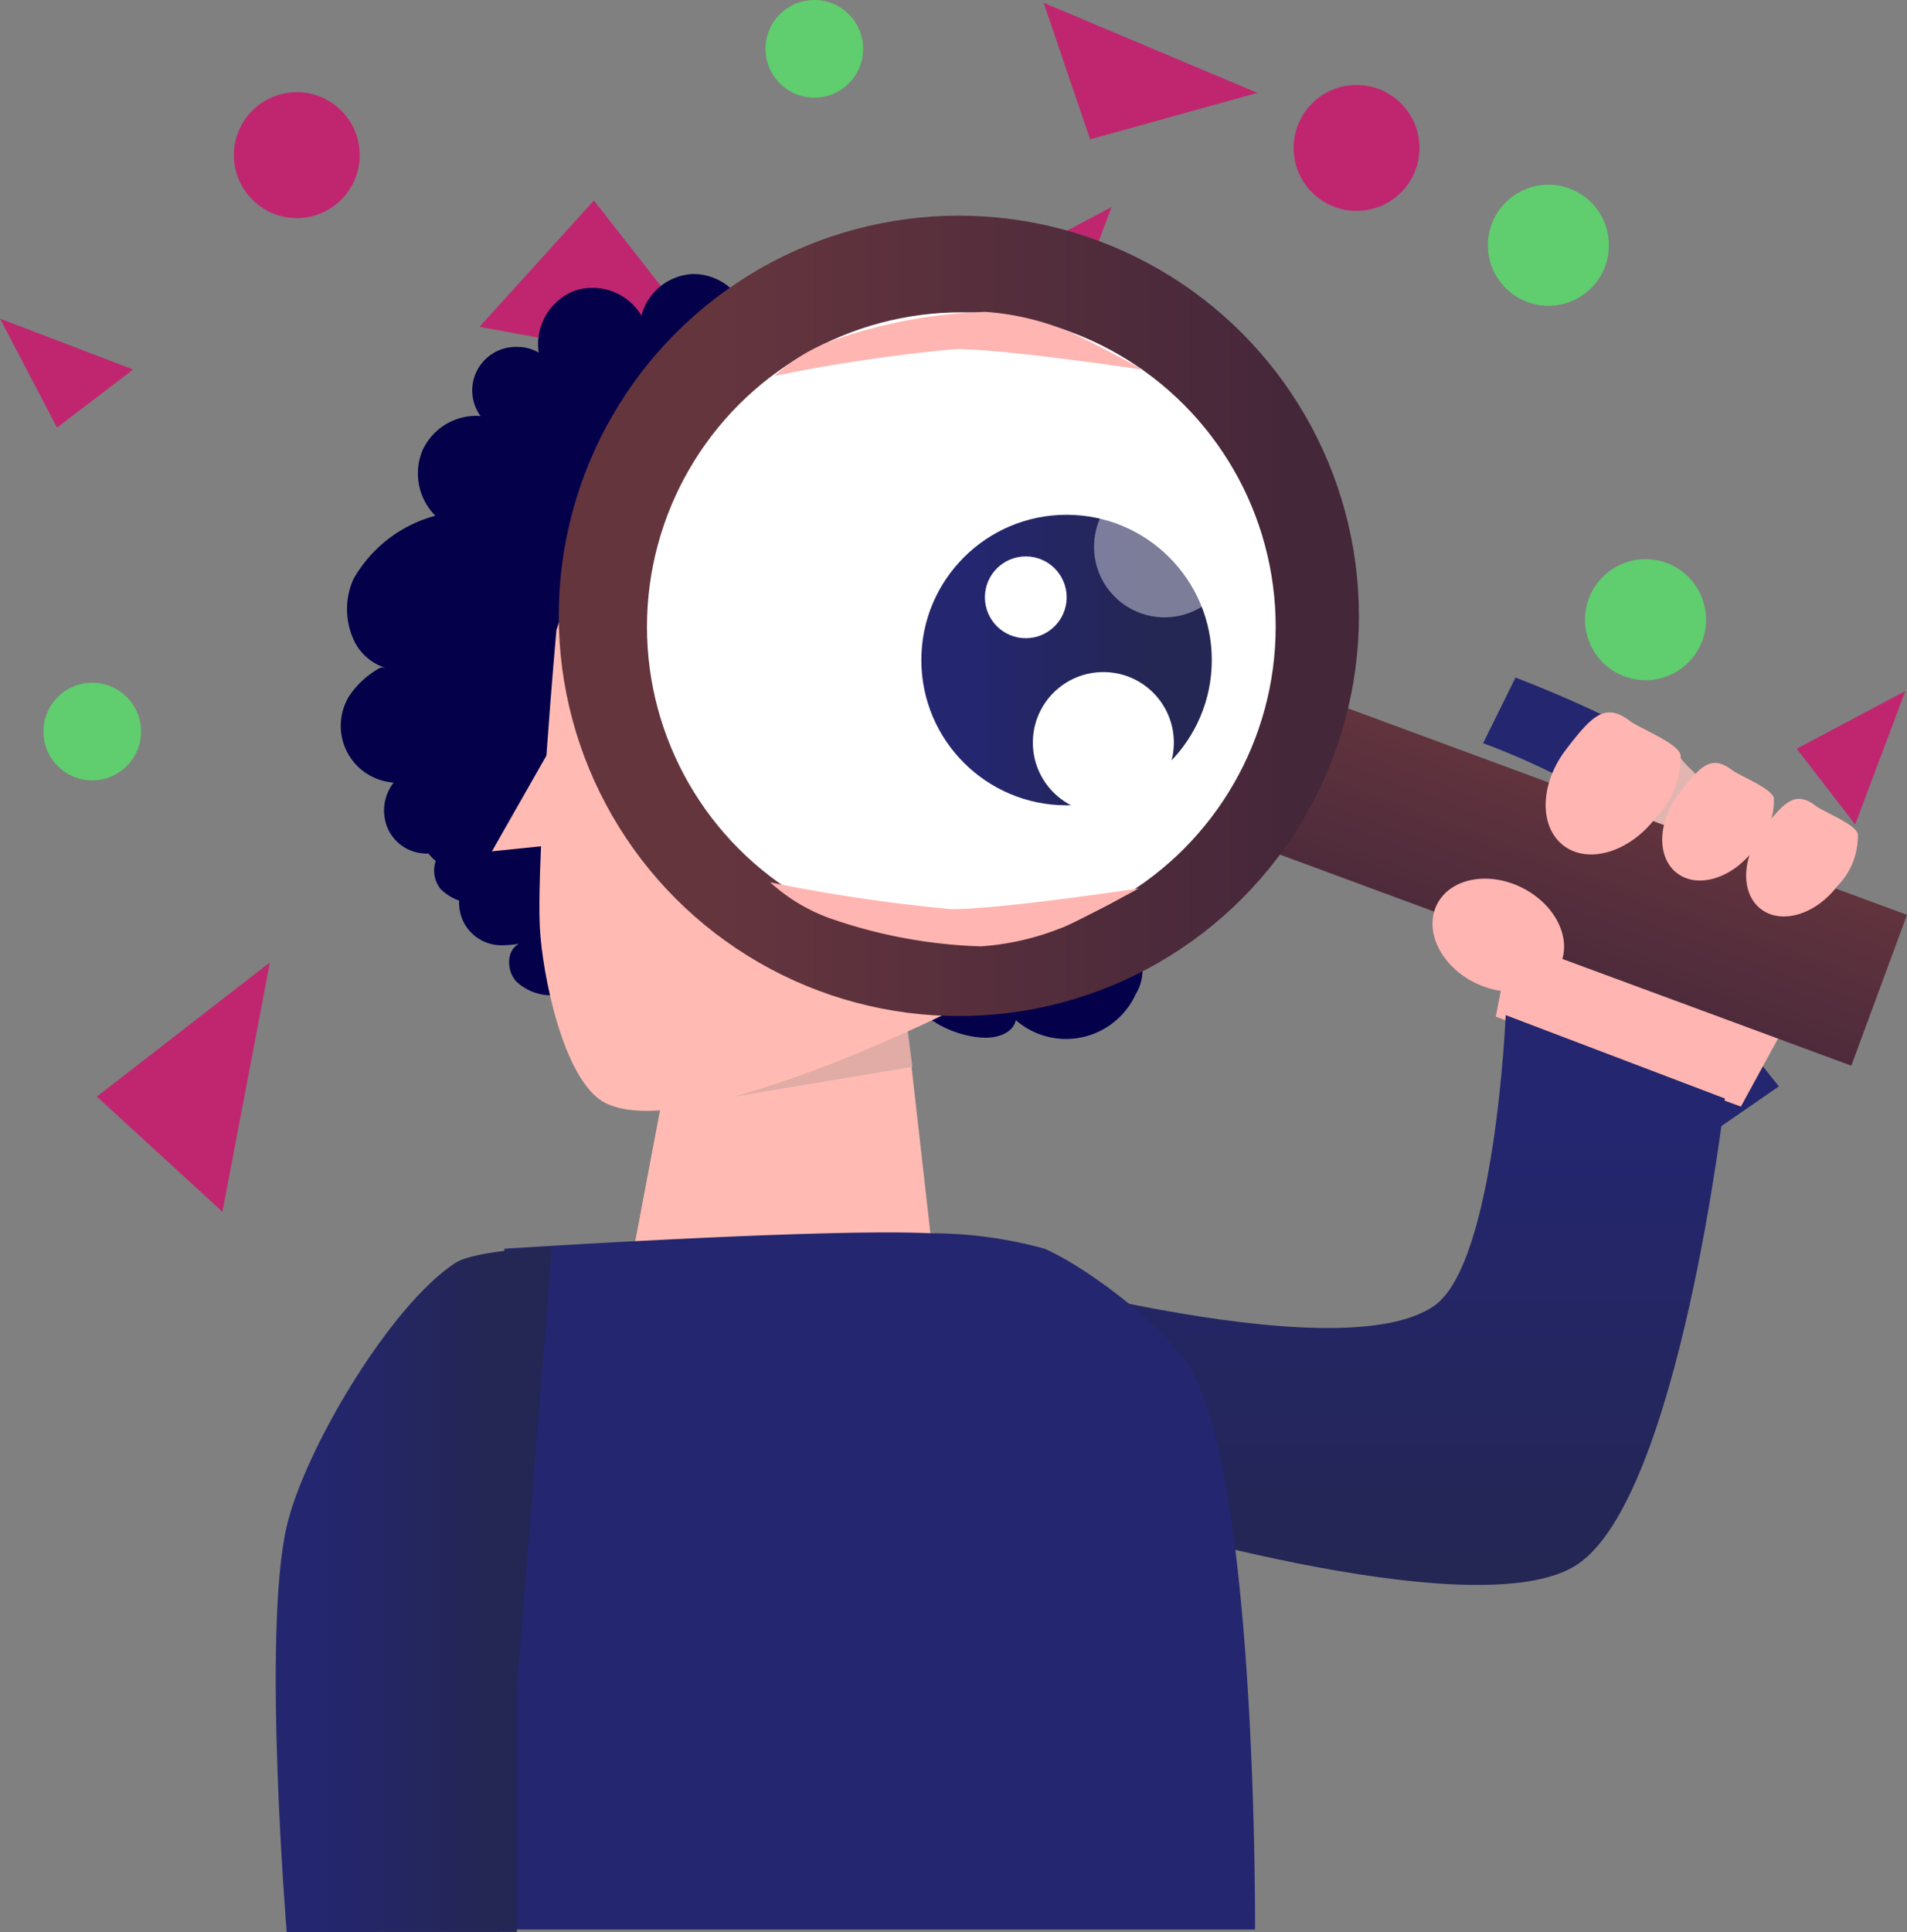 <svg id="projects-search" data-name="projects-search" xmlns="http://www.w3.org/2000/svg" xmlns:xlink="http://www.w3.org/1999/xlink" viewBox="0 0 78.791 79.8">
  <rect x="0" y="0" width="78.791" height="79.8" fill="#808080" stroke="none"/>
  <defs>
    <linearGradient id="linear-gradient" x1="0.5" x2="0.5" y2="1" gradientUnits="objectBoundingBox">
      <stop offset="0.196" stop-color="#24266f"/>
      <stop offset="0.915" stop-color="#242653"/>
    </linearGradient>
    <linearGradient id="linear-gradient-2" x1="0.5" y1="-0.656" x2="0.5" y2="1.656" gradientUnits="objectBoundingBox">
      <stop offset="0.197" stop-color="#65353e"/>
      <stop offset="0.915" stop-color="#45273a"/>
    </linearGradient>
    <linearGradient id="linear-gradient-3" x1="0" y1="0.5" x2="1" y2="0.5" xlink:href="#linear-gradient-2"/>
    <linearGradient id="linear-gradient-4" y1="0.5" x2="1" y2="0.5" gradientUnits="objectBoundingBox">
      <stop offset="0.196" stop-color="#24266f"/>
      <stop offset="0.792" stop-color="#242653"/>
    </linearGradient>
  </defs>
  <g id="Слой_1" data-name="Слой 1">
    <path id="Path_55" data-name="Path 55" d="M82.9,49.736l-4.726,5.216,10.308,1.9Z" transform="translate(-58.363 -41.453)" fill="#bf266f"/>
    <path id="Path_56" data-name="Path 56" d="M200.439,107.189s5.035,1.912,6.244,3.179a12.662,12.662,0,0,1,2.357,5.222c.144,1.021-.811,3.077-.588,4.084.283,1.282,2.868,4.4,2.868,4.4L208.533,126a28.936,28.936,0,0,1-2.4-4.79c-.336-1.484.621-4.651.116-6.086a9.5,9.5,0,0,0-2.553-3.062A30.26,30.26,0,0,0,199.1,109.9Z" transform="translate(-137.822 -79.203)" fill="#24266f"/>
    <path id="Path_57" data-name="Path 57" d="M236.872,111.2l2.416,3.13,2.072-5.513Z" transform="translate(-162.638 -80.275)" fill="#bf266f"/>
    <path id="Path_58" data-name="Path 58" d="M192.008,66.67l-8.833-3.721,1.918,5.639Z" transform="translate(-140.054 -62.833)" fill="#bf266f"/>
    <path id="Path_59" data-name="Path 59" d="M141.239,52.9l2.416,3.13,2.072-5.513Z" transform="translate(-99.801 -41.965)" fill="#bf266f"/>
    <ellipse id="Ellipse_18" data-name="Ellipse 18" cx="2.5" cy="2.5" rx="2.5" ry="2.5" transform="translate(65.489 23.095)" fill="#60cd6f"/>
    <circle id="Ellipse_19" data-name="Ellipse 19" cx="2.6" cy="2.6" r="2.6" transform="translate(53.448 3.511)" fill="#bf266f"/>
    <ellipse id="Ellipse_20" data-name="Ellipse 20" cx="2.5" cy="2.5" rx="2.5" ry="2.5" transform="translate(61.475 7.63)" fill="#60cd6f"/>
    <ellipse id="Ellipse_21" data-name="Ellipse 21" cx="2.017" cy="2.017" rx="2.017" ry="2.017" transform="translate(31.628)" fill="#60cd6f"/>
    <path id="Path_60" data-name="Path 60" d="M77.531,91.333a2.107,2.107,0,0,1-1.32-1.109,1.207,1.207,0,0,1,.081-.982.8.8,0,0,1,.569-.42,4.124,4.124,0,0,1-.605-.159,1.754,1.754,0,0,1-1.226-1.509,1.878,1.878,0,0,1,.884-1.74,2.348,2.348,0,0,1-.479-4,3.611,3.611,0,0,1,1.6-.648l.093.013.079.051,0-.01a2.144,2.144,0,0,1-.8-1.579,3.053,3.053,0,0,1,.86-2.293,5.541,5.541,0,0,1,4.088-1.283,2.477,2.477,0,0,1,.458-2.736,2.44,2.44,0,0,1,2.543-.549,1.215,1.215,0,0,1,.178.077,1.8,1.8,0,0,1,2.4-2.159,1.758,1.758,0,0,1,.761.532,2.371,2.371,0,0,1,2.274-1.879,2.229,2.229,0,0,1,.732.14,2.362,2.362,0,0,1,1.508,1.777,2.318,2.318,0,0,1,2.567-.877l.067.025a2.3,2.3,0,0,1,1.468,2.208,1.673,1.673,0,0,1,1.52-.166,1.581,1.581,0,0,1,.666.464,1.663,1.663,0,0,1-.169,2.19,1.959,1.959,0,0,1,1.564-.052,2.219,2.219,0,0,1,1.4,1.692,2.071,2.071,0,0,1,2.013-.321,1.8,1.8,0,0,1,.749.506,2.039,2.039,0,0,1-.143,2.766,1.733,1.733,0,0,1,.687.113,2.346,2.346,0,0,1,1.432,1.923,3.329,3.329,0,0,1-1.38,2.786,2.97,2.97,0,0,1,1.43,2.957,3.009,3.009,0,0,1-2.242,2.38l.025.02a1.177,1.177,0,0,1,.7.772,2.111,2.111,0,0,1-.186,1.705,4.585,4.585,0,0,1-1.7,1.362l.157.047.085.152a3.477,3.477,0,0,1,.242.58l.009.035v.032a1.931,1.931,0,0,1-.3,1.011l-.014.038a3.164,3.164,0,0,1-4.919,1c-.118.555-.816.764-1.409.719a4.12,4.12,0,0,1-1.157-.254,4.35,4.35,0,0,1-1.627-1.071l-.3-.316.332-.28a7.5,7.5,0,0,0,1.577-1.788l.16-.257.288.074a3.086,3.086,0,0,0,2.331-.269,2.237,2.237,0,0,0,1.109-2.289,1.836,1.836,0,0,0-.792-1.153,1.857,1.857,0,0,0-.365-.19l-.507-.188.324-.435a7.417,7.417,0,0,0,1.051-6.511,8.372,8.372,0,0,0-5-5.183l-.038-.014a9.49,9.49,0,0,0-7.225.35,8.682,8.682,0,0,0-4.977,6l-.055.3-.295.032a2.4,2.4,0,0,0-1.487.723,2.055,2.055,0,0,0-.328,2.327,1.75,1.75,0,0,0,.946.8,1.82,1.82,0,0,0,.665.115l.494-.012-.084.491a7.421,7.421,0,0,0,.039,2.746l.061.306-.279.136A4.947,4.947,0,0,1,77.531,91.333Z" transform="translate(-55.967 -54.079)" fill="#04004a"/>
    <path id="Path_61" data-name="Path 61" d="M67.215,84.568a2.107,2.107,0,0,1-1.623-.582,1.207,1.207,0,0,1-.266-.949.8.8,0,0,1,.388-.592,4.122,4.122,0,0,1-.623.061,1.754,1.754,0,0,1-1.674-.99,1.878,1.878,0,0,1,.224-1.939A2.348,2.348,0,0,1,61.806,76a3.611,3.611,0,0,1,1.276-1.163l.092-.02.092.02v-.01a2.144,2.144,0,0,1-1.3-1.2,3.053,3.053,0,0,1,.01-2.449,5.541,5.541,0,0,1,3.388-2.623,2.477,2.477,0,0,1-.52-2.725,2.44,2.44,0,0,1,2.194-1.4,1.214,1.214,0,0,1,.194.01,1.8,1.8,0,0,1,1.5-2.858,1.758,1.758,0,0,1,.9.234,2.371,2.371,0,0,1,1.48-2.551,2.229,2.229,0,0,1,.735-.122,2.362,2.362,0,0,1,2.031,1.143,2.318,2.318,0,0,1,2.1-1.714h.072A2.3,2.3,0,0,1,78.2,60.125a1.673,1.673,0,0,1,1.367-.684,1.581,1.581,0,0,1,.786.2,1.663,1.663,0,0,1,.6,2.112,1.959,1.959,0,0,1,1.449-.592,2.219,2.219,0,0,1,1.9,1.1,2.071,2.071,0,0,1,1.776-1,1.8,1.8,0,0,1,.877.214,2.039,2.039,0,0,1,.827,2.644,1.733,1.733,0,0,1,.684-.133,2.346,2.346,0,0,1,2.01,1.306,3.329,3.329,0,0,1-.326,3.092,2.97,2.97,0,0,1,2.368,2.276,3.009,3.009,0,0,1-1.276,3.011l.031.01a1.177,1.177,0,0,1,.929.48,2.111,2.111,0,0,1,.418,1.664A4.584,4.584,0,0,1,91.494,77.7l.163-.01.133.112a3.475,3.475,0,0,1,.429.459l.02.03.01.031a1.931,1.931,0,0,1,.071,1.051v.041a3.164,3.164,0,0,1-4.266,2.644c.082.561-.5,1-1.072,1.163a4.12,4.12,0,0,1-1.174.163,4.35,4.35,0,0,1-1.9-.439l-.388-.194.214-.378a7.5,7.5,0,0,0,.858-2.225l.061-.3.3-.031a3.086,3.086,0,0,0,2.092-1.061,2.237,2.237,0,0,0,.245-2.531,1.836,1.836,0,0,0-1.143-.806,1.858,1.858,0,0,0-.408-.051H85.2l.153-.521a7.418,7.418,0,0,0-1.276-6.47,8.372,8.372,0,0,0-6.491-3.123h-.041A9.49,9.49,0,0,0,70.889,68.1a8.682,8.682,0,0,0-2.582,7.359l.051.3-.265.133a2.4,2.4,0,0,0-1.143,1.194,2.055,2.055,0,0,0,.5,2.3,1.75,1.75,0,0,0,1.163.419,1.82,1.82,0,0,0,.663-.123l.459-.183.092.49a7.422,7.422,0,0,0,.99,2.562l.163.265-.214.224A4.948,4.948,0,0,1,67.215,84.568Z" transform="translate(-47.376 -47.253)" fill="#04004a"/>
    <path id="Path_62" data-name="Path 62" d="M76.249,95.617a2.107,2.107,0,0,1-1.623-.582,1.207,1.207,0,0,1-.266-.949.8.8,0,0,1,.388-.592,4.124,4.124,0,0,1-.623.061,1.754,1.754,0,0,1-1.674-.99,1.878,1.878,0,0,1,.224-1.939,2.348,2.348,0,0,1-1.837-3.582,3.611,3.611,0,0,1,1.276-1.163l.092-.02.092.02v-.01a2.144,2.144,0,0,1-1.3-1.2,3.053,3.053,0,0,1,.01-2.449A5.541,5.541,0,0,1,74.4,79.594a2.477,2.477,0,0,1-.52-2.725,2.44,2.44,0,0,1,2.194-1.4,1.215,1.215,0,0,1,.194.01,1.8,1.8,0,0,1,1.5-2.858,1.758,1.758,0,0,1,.9.234,2.371,2.371,0,0,1,1.48-2.551,2.229,2.229,0,0,1,.735-.122,2.362,2.362,0,0,1,2.031,1.143,2.318,2.318,0,0,1,2.1-1.714h.072a2.3,2.3,0,0,1,2.143,1.561,1.673,1.673,0,0,1,1.367-.684,1.581,1.581,0,0,1,.786.2,1.663,1.663,0,0,1,.6,2.113,1.959,1.959,0,0,1,1.449-.592,2.219,2.219,0,0,1,1.9,1.1,2.071,2.071,0,0,1,1.776-1,1.8,1.8,0,0,1,.877.214,2.039,2.039,0,0,1,.827,2.644,1.733,1.733,0,0,1,.684-.133,2.346,2.346,0,0,1,2.01,1.306,3.329,3.329,0,0,1-.327,3.092,2.97,2.97,0,0,1,2.368,2.276,3.009,3.009,0,0,1-1.276,3.011l.031.01a1.177,1.177,0,0,1,.929.48,2.111,2.111,0,0,1,.418,1.664,4.584,4.584,0,0,1-1.123,1.868l.163-.01.133.112a3.473,3.473,0,0,1,.429.459l.02.03.01.031a1.931,1.931,0,0,1,.071,1.051v.041a3.164,3.164,0,0,1-4.266,2.644c.082.561-.5,1-1.072,1.163a4.119,4.119,0,0,1-1.174.163,4.35,4.35,0,0,1-1.9-.439l-.388-.194.214-.378A7.5,7.5,0,0,0,93.63,91.2l.061-.3.3-.031a3.086,3.086,0,0,0,2.092-1.061,2.237,2.237,0,0,0,.245-2.531,1.836,1.836,0,0,0-1.143-.806,1.857,1.857,0,0,0-.408-.051h-.541l.153-.521a7.418,7.418,0,0,0-1.276-6.47,8.372,8.372,0,0,0-6.491-3.123h-.041a9.49,9.49,0,0,0-6.654,2.837A8.682,8.682,0,0,0,77.341,86.5l.051.3-.265.133a2.4,2.4,0,0,0-1.143,1.194,2.055,2.055,0,0,0,.5,2.3,1.75,1.75,0,0,0,1.163.419,1.82,1.82,0,0,0,.663-.123l.459-.183.092.49a7.421,7.421,0,0,0,.99,2.562l.163.266-.214.224A4.947,4.947,0,0,1,76.249,95.617Z" transform="translate(-53.312 -54.513)" fill="#04004a"/>
    <path id="Path_63" data-name="Path 63" d="M214.248,119.969c-1.447,1.026-3.224,1.007-3.968-.043s-.175-2.733,1.272-3.759,2.133-1.384,2.878-.334c.275.388,1.638,1.468,1.576,1.964A3.57,3.57,0,0,1,214.248,119.969Z" transform="translate(-144.95 -84.467)" fill="#e3b5b1"/>
    <path id="Path_64" data-name="Path 64" d="M210.742,136.99l3.143-5.754L202.1,125.575l-1.484,7.7Z" transform="translate(-138.814 -91.283)" fill="#ffb5b1"/>
    <path id="Path_65" data-name="Path 65" d="M135.971,158.048s15.632,4.652,19.645,1.786c2.512-1.793,2.934-11.991,2.934-11.991l9.057,3.444s-1.889,16.505-6.123,19.263c-4.194,2.731-19.9-2.169-19.9-2.169Z" transform="translate(-96.34 -105.914)" fill="url(#linear-gradient)"/>
    <path id="Path_66" data-name="Path 66" d="M96.59,158.177l1.75-9.239,9.565-.544,1,8.823Z" transform="translate(-70.464 -106.276)" fill="#ffbbb3"/>
    <path id="Path_67" data-name="Path 67" d="M80.841,174.692s13.206-.854,17.6-.638a17.638,17.638,0,0,1,4.72.638c1.824.8,5.171,3.352,6.123,5.1,2.67,4.91,2.571,23.018,2.571,23.018H80.841Z" transform="translate(-60.001 -123.114)" fill="#24266f"/>
    <path id="Path_68" data-name="Path 68" d="M100.015,150.975l10.071-2.582.255,1.95L99.91,152.081Z" transform="translate(-72.645 -106.276)" fill="#e1aca6"/>
    <rect id="Rectangle_56" data-name="Rectangle 56" width="26.339" height="6.641" transform="translate(54.083 28.663) rotate(20.27)" fill="url(#linear-gradient-2)"/>
    <path id="Path_69" data-name="Path 69" d="M82.587,113.193l-2.914,5.118,3.792-.39Z" transform="translate(-59.348 -83.148)" fill="#ffbbb3"/>
    <path id="Path_70" data-name="Path 70" d="M102.983,95.278l4.506-8.5,2.4-11.338-4.356-5.315-9.012-1.594L89.165,70.3l-3.07,9.53s-.833,9.194-.685,12.26c.093,1.935.979,6.38,2.7,7.263C91.544,101.11,102.983,95.278,102.983,95.278Z" transform="translate(-63.106 -53.8)" fill="#ffbbb3"/>
    <circle id="Ellipse_22" data-name="Ellipse 22" cx="16.53" cy="16.53" r="16.53" transform="translate(23.086 8.908)" fill="url(#linear-gradient-3)"/>
    <circle id="Ellipse_23" data-name="Ellipse 23" cx="12.988" cy="12.988" r="12.988" transform="translate(26.731 12.9)" fill="#fff"/>
    <path id="Path_71" data-name="Path 71" d="M113.191,131.85a7.46,7.46,0,0,0,2.359,1.445,20.777,20.777,0,0,0,6.348,1.2,10.96,10.96,0,0,0,3.287-.747c.5-.159,3.239-1.645,3.239-1.645s-5.819.875-7.774.853A69.221,69.221,0,0,1,113.191,131.85Z" transform="translate(-81.371 -95.406)" fill="#ffb5b1"/>
    <circle id="Ellipse_24" data-name="Ellipse 24" cx="6" cy="6" r="6" transform="translate(38.067 21.263)" fill="url(#linear-gradient-4)"/>
    <ellipse id="Ellipse_25" data-name="Ellipse 25" cx="1.689" cy="1.689" rx="1.689" ry="1.689" transform="translate(40.693 22.982)" fill="#fff"/>
    <circle id="Ellipse_26" data-name="Ellipse 26" cx="2.913" cy="2.913" r="2.913" transform="translate(42.674 27.759)" fill="#fff"/>
    <path id="Path_72" data-name="Path 72" d="M54,204.085s-1.019-12.358,0-16.757c.728-3.143,4.259-9.1,6.953-10.871.846-.557,4-.657,4-.657l-1.445,18.181v10.1Z" transform="translate(-42.154 -124.285)" fill="url(#linear-gradient-4)"/>
    <path id="Path_73" data-name="Path 73" d="M113.717,65.777a7.46,7.46,0,0,1,2.359-1.445,20.777,20.777,0,0,1,6.348-1.2,10.961,10.961,0,0,1,3.287.747c.5.159,3.239,1.645,3.239,1.645s-5.819-.875-7.774-.853A69.224,69.224,0,0,0,113.717,65.777Z" transform="translate(-81.717 -50.251)" fill="#ffb5b1"/>
    <circle id="Ellipse_27" data-name="Ellipse 27" cx="2.913" cy="2.913" r="2.913" transform="translate(45.202 19.673)" fill="#fff" opacity="0.4"/>
    <ellipse id="Ellipse_28" data-name="Ellipse 28" cx="2.191" cy="2.834" rx="2.191" ry="2.834" transform="translate(58.391 39.323) rotate(-63.525)" fill="#ffb5b1"/>
    <path id="Path_74" data-name="Path 74" d="M211.159,115.748c-1.076,1.41-2.778,1.92-3.8,1.139s-.98-2.557.1-3.967,1.625-1.956,2.648-1.175c.378.289,2,.915,2.089,1.407A3.57,3.57,0,0,1,211.159,115.748Z" transform="translate(-142.758 -81.961)" fill="#ffb5b1"/>
    <path id="Path_75" data-name="Path 75" d="M224.432,121.083c-.891,1.168-2.3,1.59-3.148.943s-.811-2.117.08-3.285,1.346-1.619,2.193-.973c.313.239,1.656.758,1.729,1.165A2.956,2.956,0,0,1,224.432,121.083Z" transform="translate(-151.993 -85.96)" fill="#ffb5b1"/>
    <path id="Path_76" data-name="Path 76" d="M234.542,125.408c-.891,1.168-2.3,1.59-3.148.943s-.811-2.117.08-3.285,1.346-1.619,2.193-.973c.313.239,1.656.758,1.729,1.165A2.956,2.956,0,0,1,234.542,125.408Z" transform="translate(-158.636 -88.801)" fill="#ffb5b1"/>
    <path id="Path_78" data-name="Path 78" d="M32.076,147.042l5.188,4.757,1.961-10.3Z" transform="translate(-28.074 -101.748)" fill="#bf266f"/>
    <path id="Path_80" data-name="Path 80" d="M35.58,99.79l3.145-2.4-5.5-2.1Z" transform="translate(-33.224 -82.128)" fill="#bf266f"/>
    <circle id="Ellipse_29" data-name="Ellipse 29" cx="2.6" cy="2.6" r="2.6" transform="translate(9.663 3.808)" fill="#bf266f"/>
    <ellipse id="Ellipse_31" data-name="Ellipse 31" cx="2.017" cy="2.017" rx="2.017" ry="2.017" transform="translate(1.794 28.199)" fill="#60cd6f"/>
  </g>
</svg>
